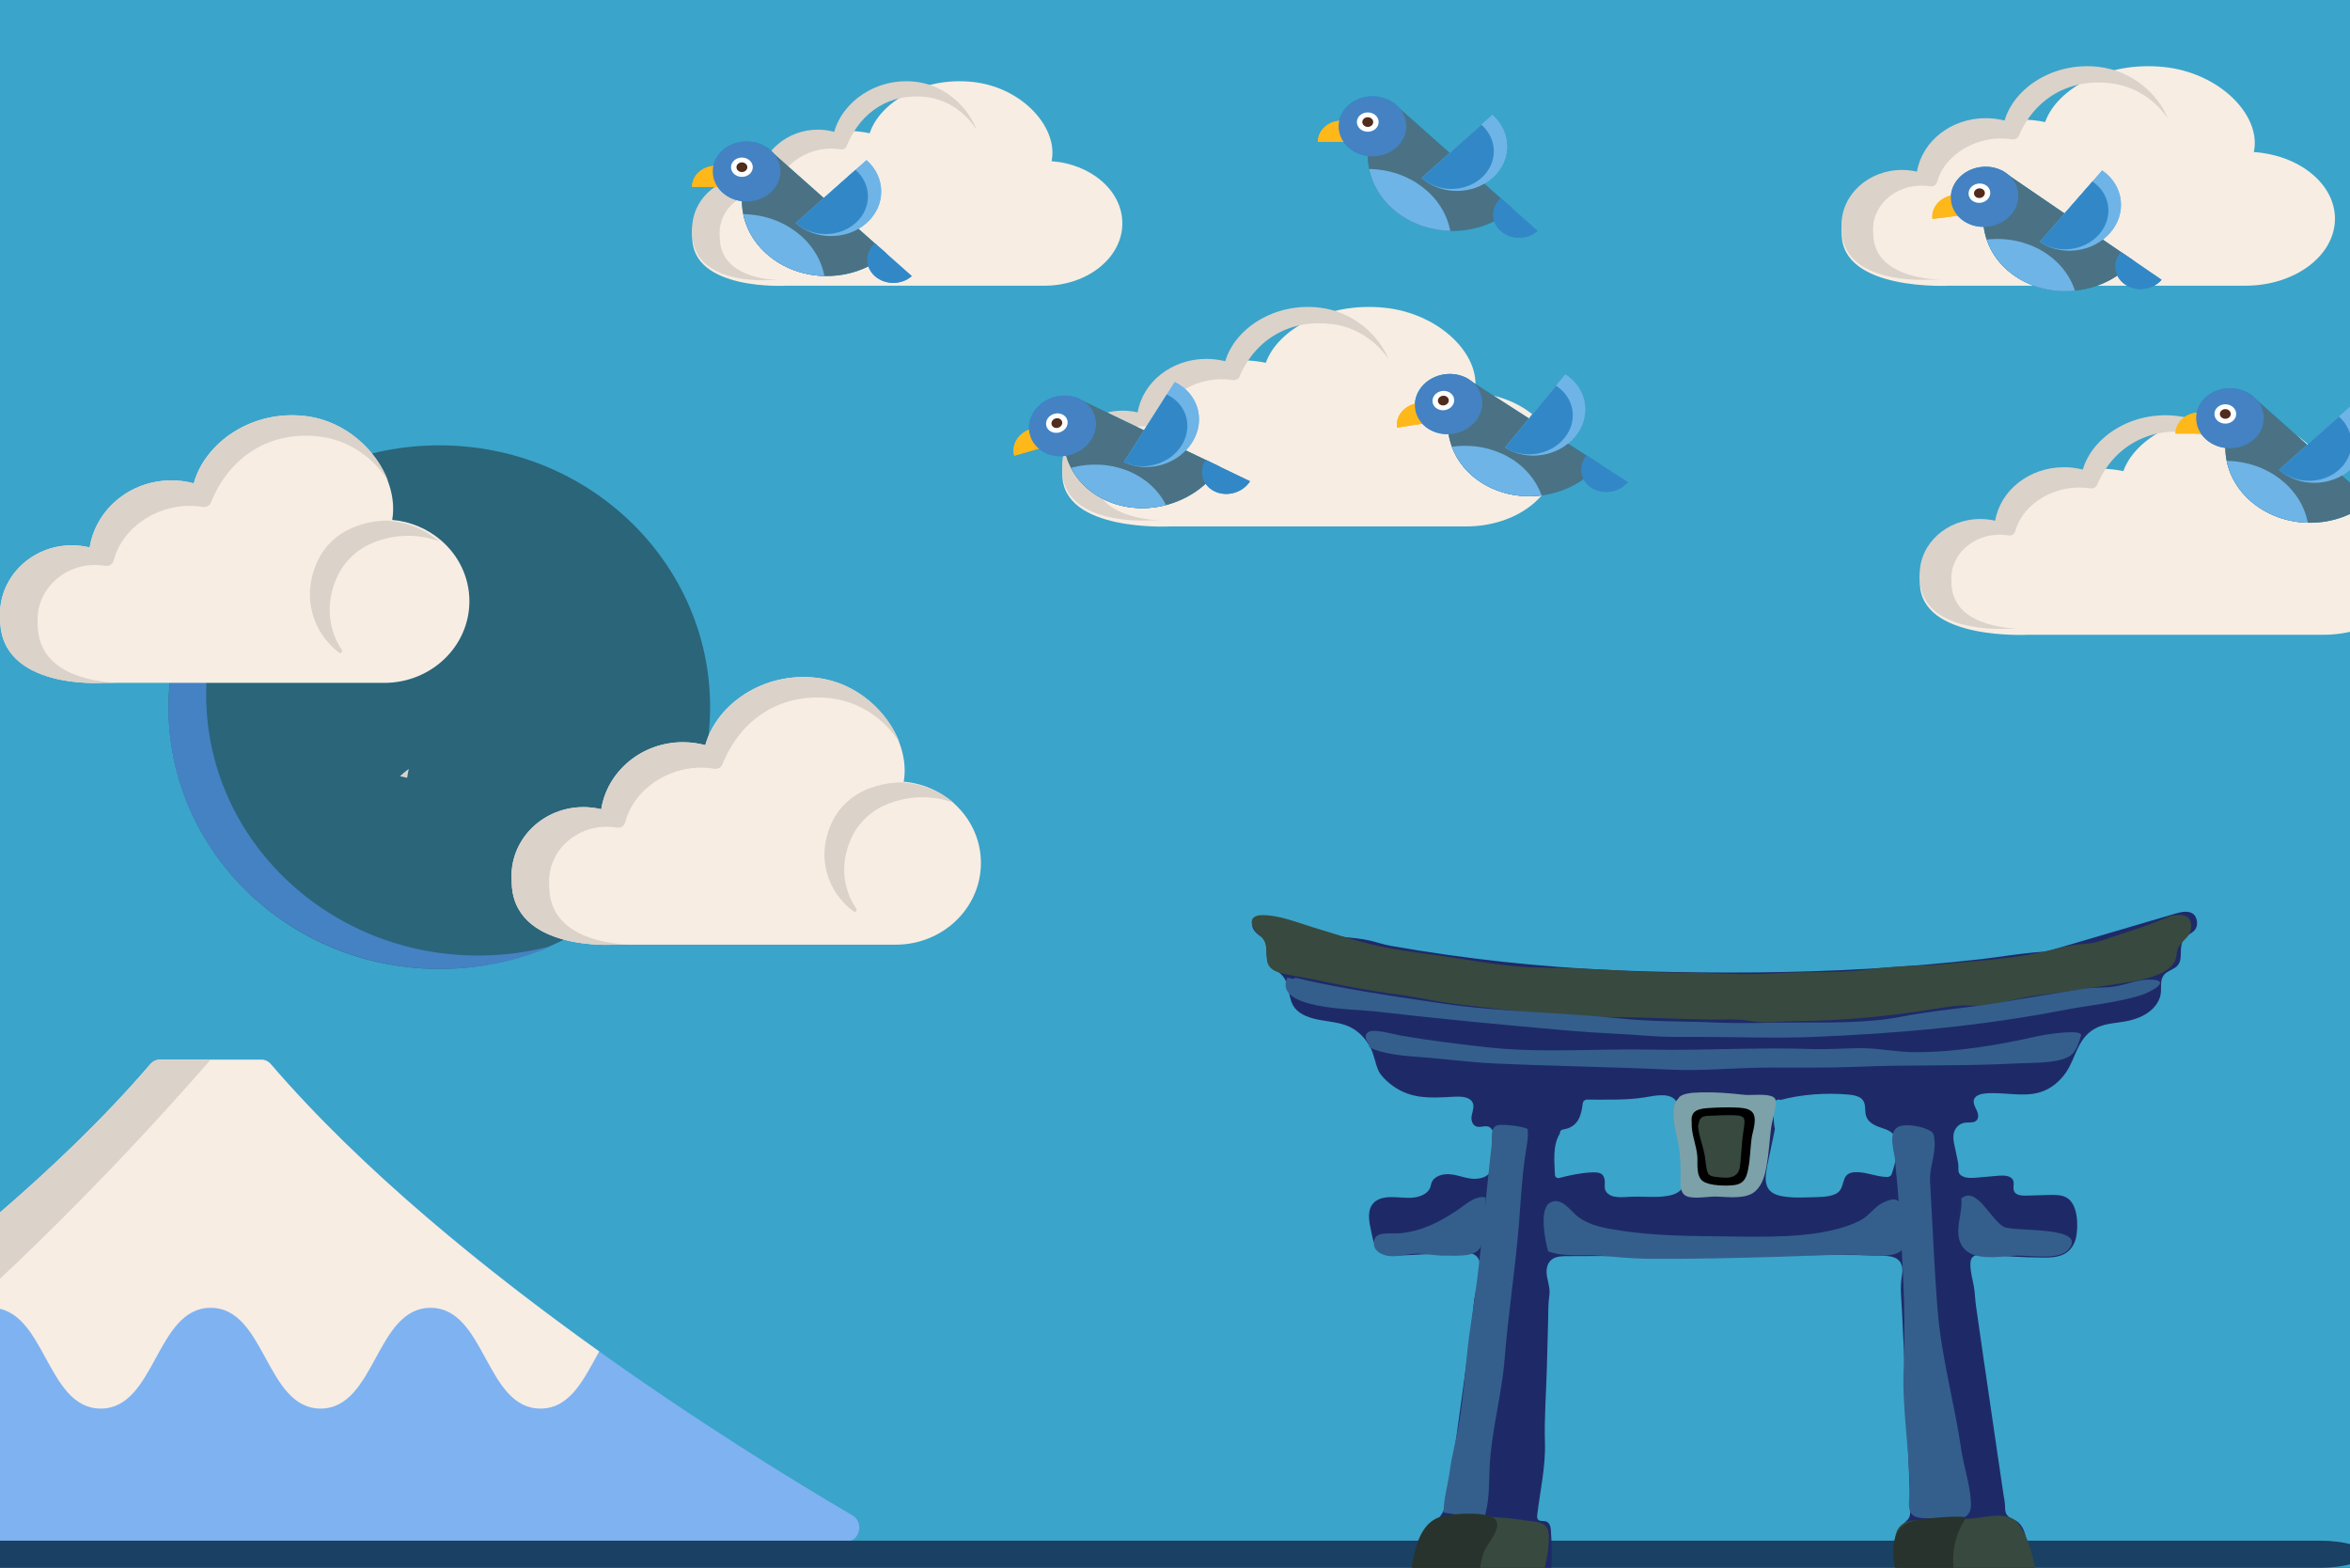 <svg width="781" height="521" viewBox="0 0 781 521" fill="none" xmlns="http://www.w3.org/2000/svg">
<rect x="0" y="0" width="781" height="521" fill="#333333" stroke="none"/>
<g clip-path="url(#clip0)">
<rect width="781" height="521" fill="#3BA4CA"/>
<path d="M776 72.686C776 84.979 762.672 94.947 746.243 94.947H647.843C647.843 94.947 612.065 96.866 612.065 77.648C612.065 77.184 612 76.717 612 76.243C612 65.867 623.239 57.452 637.113 57.452C639.26 57.452 641.335 57.654 643.322 58.035C645.462 47.681 657.429 39.756 671.871 39.756C674.586 39.756 677.2 40.045 679.689 40.562C683.547 29.593 699.83 20.344 718.989 22.251C737.872 24.13 751.702 38.574 749.03 50.524C764.157 51.575 776 61.091 776 72.686Z" fill="#F7EDE3"/>
<path d="M622.54 77.415C622.54 76.998 622.492 76.579 622.492 76.153C622.492 67.389 631.264 60.308 641.442 61.924C642.497 62.092 643.503 61.479 643.758 60.534C646.358 50.92 657.789 44.545 668.641 46.302C669.61 46.459 670.568 45.992 670.925 45.158C676.357 32.469 687.946 26.024 701.587 27.673C709.708 28.654 716.558 33.457 720.485 39.413C717.121 31.022 708.421 23.543 697.67 22.244C682.329 20.39 669.29 29.384 666.201 40.052C664.207 39.549 662.115 39.268 659.941 39.268C648.377 39.268 638.794 46.975 637.081 57.045C635.489 56.675 633.828 56.479 632.109 56.479C620.999 56.479 612 64.663 612 74.754C612 75.214 612.052 75.669 612.052 76.12C612.052 94.81 640.701 92.944 640.701 92.944H644.782C637.319 92.607 622.54 90.314 622.54 77.415Z" fill="#DBD2CA"/>
<path d="M517 152.687C517 164.979 503.672 174.947 487.243 174.947H388.843C388.843 174.947 353.065 176.866 353.065 157.648C353.065 157.184 353 156.717 353 156.243C353 145.867 364.239 137.452 378.113 137.452C380.26 137.452 382.335 137.654 384.322 138.035C386.462 127.681 398.429 119.756 412.871 119.756C415.586 119.756 418.2 120.045 420.689 120.562C424.547 109.593 440.83 100.344 459.989 102.251C478.872 104.13 492.702 118.574 490.03 130.524C505.157 131.575 517 141.091 517 152.687Z" fill="#F7EDE3"/>
<path d="M363.54 157.415C363.54 156.998 363.492 156.578 363.492 156.153C363.492 147.389 372.264 140.308 382.442 141.924C383.497 142.092 384.503 141.479 384.758 140.534C387.358 130.92 398.789 124.545 409.641 126.302C410.61 126.459 411.568 125.991 411.925 125.158C417.357 112.469 428.946 106.024 442.587 107.673C450.708 108.654 457.558 113.457 461.485 119.413C458.121 111.022 449.421 103.543 438.67 102.244C423.329 100.39 410.29 109.384 407.201 120.052C405.207 119.549 403.115 119.268 400.941 119.268C389.377 119.268 379.794 126.975 378.081 137.045C376.489 136.675 374.828 136.479 373.109 136.479C361.999 136.479 353 144.663 353 154.753C353 155.214 353.052 155.669 353.052 156.12C353.052 174.81 381.701 172.944 381.701 172.944H385.782C378.319 172.607 363.54 170.314 363.54 157.415Z" fill="#DBD2CA"/>
<path d="M373 74.215C373 85.666 361.379 94.951 347.053 94.951H261.253C261.253 94.951 230.057 96.738 230.057 78.837C230.057 78.405 230 77.969 230 77.528C230 67.863 239.8 60.024 251.897 60.024C253.77 60.024 255.578 60.212 257.311 60.567C259.178 50.922 269.612 43.54 282.205 43.54C284.572 43.54 286.851 43.809 289.021 44.291C292.385 34.072 306.584 25.457 323.289 27.233C339.754 28.984 351.813 42.439 349.484 53.571C362.674 54.549 373 63.413 373 74.215Z" fill="#F7EDE3"/>
<path d="M239.19 78.619C239.19 78.231 239.148 77.84 239.148 77.444C239.148 69.28 246.798 62.684 255.672 64.19C256.592 64.346 257.469 63.775 257.691 62.895C259.958 53.939 269.926 48.001 279.388 49.638C280.233 49.784 281.068 49.348 281.379 48.571C286.116 36.752 296.221 30.749 308.115 32.285C315.196 33.199 321.17 37.672 324.594 43.22C321.66 35.404 314.074 28.437 304.7 27.227C291.323 25.5 279.954 33.878 277.261 43.816C275.522 43.347 273.698 43.086 271.802 43.086C261.719 43.086 253.363 50.265 251.869 59.645C250.482 59.3 249.033 59.117 247.534 59.117C237.847 59.117 230 66.741 230 76.14C230 76.57 230.046 76.993 230.046 77.413C230.046 94.823 255.025 93.085 255.025 93.085H258.584C252.077 92.771 239.19 90.635 239.19 78.619Z" fill="#DBD2CA"/>
<path d="M802 188.687C802 200.979 788.672 210.947 772.243 210.947H673.843C673.843 210.947 638.065 212.866 638.065 193.648C638.065 193.184 638 192.717 638 192.243C638 181.867 649.239 173.452 663.113 173.452C665.26 173.452 667.335 173.654 669.322 174.035C671.462 163.681 683.429 155.756 697.871 155.756C700.586 155.756 703.2 156.045 705.689 156.562C709.547 145.593 725.83 136.344 744.989 138.251C763.872 140.13 777.702 154.574 775.03 166.524C790.157 167.575 802 177.091 802 188.687Z" fill="#F7EDE3"/>
<path d="M648.54 193.415C648.54 192.998 648.492 192.578 648.492 192.153C648.492 183.389 657.264 176.308 667.442 177.924C668.497 178.092 669.503 177.479 669.758 176.534C672.358 166.92 683.789 160.545 694.641 162.302C695.61 162.459 696.568 161.991 696.925 161.158C702.357 148.469 713.946 142.024 727.587 143.673C735.708 144.654 742.558 149.457 746.485 155.413C743.121 147.022 734.421 139.543 723.67 138.244C708.329 136.39 695.29 145.384 692.201 156.052C690.207 155.549 688.115 155.268 685.941 155.268C674.377 155.268 664.794 162.975 663.081 173.045C661.489 172.675 659.828 172.479 658.109 172.479C646.999 172.479 638 180.663 638 190.753C638 191.214 638.052 191.669 638.052 192.12C638.052 210.81 666.701 208.944 666.701 208.944H670.782C663.319 208.607 648.54 206.314 648.54 193.415Z" fill="#DBD2CA"/>
<path d="M357.374 132.017C349.463 144.437 353.808 159.678 367.08 166.06C380.351 172.44 397.523 167.544 405.434 155.124L357.374 132.017Z" fill="#009BDE"/>
<path d="M355.95 155.48C358.227 159.868 361.996 163.615 367.079 166.06C373.475 169.135 380.775 169.584 387.51 167.841C382.238 157.353 369.049 151.948 355.95 155.48Z" fill="#6EB4E7"/>
<path d="M400.69 152.844C398.264 156.652 399.597 161.326 403.666 163.283C407.737 165.24 413.003 163.738 415.428 159.929L400.69 152.844Z" fill="#3288C7"/>
<path d="M373.487 153.558C381.328 157.328 391.474 154.435 396.149 147.097C400.823 139.758 398.255 130.753 390.414 126.982L373.487 153.558Z" fill="#6EB4E7"/>
<path d="M373.487 153.558C380.115 156.745 388.692 154.3 392.644 148.096C396.595 141.893 394.424 134.28 387.796 131.093L373.487 153.558Z" fill="#3288C7"/>
<path d="M342.745 142.549L344.637 142.01L346.552 148.726L337.094 151.423C336.036 147.713 338.566 143.741 342.745 142.549Z" fill="#FFB819"/>
<path d="M355.847 151.124C361.815 149.423 365.429 143.749 363.919 138.452C362.409 133.154 356.346 130.239 350.378 131.941C344.409 133.643 340.796 139.316 342.306 144.614C343.816 149.911 349.879 152.826 355.847 151.124Z" fill="#009BDE"/>
<path d="M352.114 143.695C354.036 143.147 355.2 141.32 354.713 139.615C354.227 137.909 352.275 136.97 350.353 137.518C348.431 138.066 347.267 139.893 347.754 141.599C348.24 143.305 350.192 144.243 352.114 143.695Z" fill="white"/>
<path d="M351.674 142.151C352.635 141.877 353.217 140.963 352.973 140.111C352.73 139.258 351.754 138.788 350.793 139.062C349.832 139.336 349.25 140.25 349.494 141.103C349.737 141.956 350.713 142.425 351.674 142.151Z" fill="#512C1D"/>
<path d="M357.374 132.017C349.463 144.437 353.808 159.678 367.08 166.06C380.351 172.44 397.523 167.544 405.434 155.124L357.374 132.017Z" fill="#4A7284"/>
<path d="M355.95 155.48C358.227 159.868 361.996 163.615 367.079 166.06C373.475 169.135 380.775 169.584 387.51 167.841C382.238 157.353 369.049 151.948 355.95 155.48Z" fill="#6EB4E7"/>
<path d="M400.69 152.844C398.264 156.652 399.597 161.326 403.666 163.283C407.737 165.24 413.003 163.738 415.428 159.929L400.69 152.844Z" fill="#3288C7"/>
<path d="M373.487 153.558C381.328 157.328 391.474 154.435 396.149 147.097C400.823 139.758 398.255 130.753 390.414 126.982L373.487 153.558Z" fill="#6EB4E7"/>
<path d="M373.487 153.558C380.115 156.745 388.692 154.3 392.644 148.096C396.595 141.893 394.424 134.28 387.796 131.093L373.487 153.558Z" fill="#3288C7"/>
<path d="M342.745 142.549L344.637 142.01L346.552 148.726L337.094 151.423C336.036 147.713 338.566 143.741 342.745 142.549Z" fill="#FFB819"/>
<path d="M355.847 151.124C361.815 149.423 365.429 143.749 363.919 138.452C362.409 133.154 356.346 130.239 350.378 131.941C344.409 133.643 340.796 139.316 342.306 144.614C343.816 149.911 349.879 152.826 355.847 151.124Z" fill="#4482C3"/>
<path d="M352.114 143.695C354.036 143.147 355.2 141.32 354.713 139.615C354.227 137.909 352.275 136.97 350.353 137.518C348.431 138.066 347.267 139.893 347.754 141.599C348.24 143.305 350.192 144.243 352.114 143.695Z" fill="white"/>
<path d="M351.674 142.151C352.635 141.877 353.217 140.963 352.973 140.111C352.73 139.258 351.754 138.788 350.793 139.062C349.832 139.336 349.25 140.25 349.494 141.103C349.737 141.956 350.713 142.425 351.674 142.151Z" fill="#512C1D"/>
<path d="M254.824 48.991C243.811 58.766 243.811 74.615 254.824 84.391C265.837 94.165 283.693 94.165 294.707 84.391L254.824 48.991Z" fill="#009BDE"/>
<path d="M247.022 71.165C248.008 76.009 250.605 80.646 254.823 84.391C260.131 89.101 267.028 91.535 273.982 91.706C271.789 80.173 260.586 71.36 247.022 71.165Z" fill="#6EB4E7"/>
<path d="M290.77 80.896C287.392 83.894 287.392 88.754 290.77 91.752C294.147 94.749 299.623 94.749 303 91.752L290.77 80.896Z" fill="#3288C7"/>
<path d="M264.413 74.125C270.92 79.9 281.471 79.9 287.978 74.125C294.485 68.349 294.485 58.984 287.978 53.209L264.413 74.125Z" fill="#6EB4E7"/>
<path d="M264.413 74.125C269.914 79.007 278.832 79.007 284.333 74.125C289.834 69.242 289.834 61.327 284.333 56.444L264.413 74.125Z" fill="#3288C7"/>
<path d="M237.868 55.109H239.835V62.093H230C230 58.236 233.523 55.109 237.868 55.109Z" fill="#FFB819"/>
<path d="M248.117 66.948C254.323 66.948 259.354 62.482 259.354 56.974C259.354 51.465 254.323 47 248.117 47C241.91 47 236.879 51.465 236.879 56.974C236.879 62.482 241.91 66.948 248.117 66.948Z" fill="#009BDE"/>
<path d="M246.564 58.78C248.562 58.78 250.182 57.342 250.182 55.568C250.182 53.794 248.562 52.356 246.564 52.356C244.565 52.356 242.945 53.794 242.945 55.568C242.945 57.342 244.565 58.78 246.564 58.78Z" fill="white"/>
<path d="M246.564 57.174C247.563 57.174 248.373 56.455 248.373 55.568C248.373 54.681 247.563 53.962 246.564 53.962C245.564 53.962 244.754 54.681 244.754 55.568C244.754 56.455 245.564 57.174 246.564 57.174Z" fill="#512C1D"/>
<path d="M254.824 48.991C243.811 58.766 243.811 74.615 254.824 84.391C265.837 94.165 283.693 94.165 294.707 84.391L254.824 48.991Z" fill="#4A7284"/>
<path d="M247.022 71.165C248.008 76.009 250.605 80.646 254.823 84.391C260.131 89.101 267.028 91.535 273.982 91.706C271.789 80.173 260.586 71.36 247.022 71.165Z" fill="#6EB4E7"/>
<path d="M290.77 80.896C287.392 83.894 287.392 88.754 290.77 91.752C294.147 94.749 299.623 94.749 303 91.752L290.77 80.896Z" fill="#3288C7"/>
<path d="M264.413 74.125C270.92 79.9 281.471 79.9 287.978 74.125C294.485 68.349 294.485 58.984 287.978 53.209L264.413 74.125Z" fill="#6EB4E7"/>
<path d="M264.413 74.125C269.914 79.007 278.832 79.007 284.333 74.125C289.834 69.242 289.834 61.327 284.333 56.444L264.413 74.125Z" fill="#3288C7"/>
<path d="M237.868 55.109H239.835V62.093H230C230 58.236 233.523 55.109 237.868 55.109Z" fill="#FFB819"/>
<path d="M248.117 66.948C254.323 66.948 259.354 62.482 259.354 56.974C259.354 51.465 254.323 47 248.117 47C241.91 47 236.879 51.465 236.879 56.974C236.879 62.482 241.91 66.948 248.117 66.948Z" fill="#4482C3"/>
<path d="M246.564 58.78C248.562 58.78 250.182 57.342 250.182 55.568C250.182 53.794 248.562 52.356 246.564 52.356C244.565 52.356 242.945 53.794 242.945 55.568C242.945 57.342 244.565 58.78 246.564 58.78Z" fill="white"/>
<path d="M246.564 57.174C247.563 57.174 248.373 56.455 248.373 55.568C248.373 54.681 247.563 53.962 246.564 53.962C245.564 53.962 244.754 54.681 244.754 55.568C244.754 56.455 245.564 57.174 246.564 57.174Z" fill="#512C1D"/>
<path d="M486.835 125.355C477.452 136.704 479.882 152.366 492.264 160.336C504.646 168.307 522.291 165.568 531.675 154.22L486.835 125.355Z" fill="#009BDE"/>
<path d="M482.526 148.464C484.244 153.099 487.521 157.283 492.264 160.336C498.231 164.177 505.419 165.525 512.318 164.627C508.382 153.567 495.96 146.576 482.526 148.464Z" fill="#6EB4E7"/>
<path d="M527.249 151.371C524.371 154.851 525.117 159.654 528.914 162.098C532.711 164.542 538.122 163.703 540.999 160.222L527.249 151.371Z" fill="#3288C7"/>
<path d="M500.166 148.722C507.481 153.431 517.907 151.813 523.452 145.108C528.996 138.402 527.56 129.148 520.244 124.439L500.166 148.722Z" fill="#6EB4E7"/>
<path d="M500.166 148.722C506.35 152.702 515.163 151.335 519.85 145.667C524.537 139.998 523.323 132.176 517.139 128.195L500.166 148.722Z" fill="#3288C7"/>
<path d="M471.019 134.002L472.962 133.7L474.033 140.601L464.315 142.109C463.723 138.298 466.725 134.668 471.019 134.002Z" fill="#FFB819"/>
<path d="M482.961 144.128C489.094 143.177 493.381 137.993 492.536 132.549C491.691 127.106 486.035 123.465 479.902 124.417C473.77 125.368 469.483 130.553 470.328 135.996C471.172 141.439 476.829 145.08 482.961 144.128Z" fill="#009BDE"/>
<path d="M480.174 136.296C482.149 135.989 483.53 134.32 483.257 132.567C482.985 130.814 481.164 129.641 479.189 129.948C477.214 130.254 475.834 131.924 476.106 133.677C476.378 135.43 478.199 136.602 480.174 136.296Z" fill="white"/>
<path d="M479.928 134.709C480.915 134.555 481.606 133.721 481.47 132.844C481.334 131.968 480.423 131.382 479.435 131.535C478.448 131.688 477.758 132.523 477.894 133.399C478.03 134.276 478.94 134.862 479.928 134.709Z" fill="#512C1D"/>
<path d="M486.835 125.355C477.452 136.704 479.882 152.366 492.264 160.336C504.646 168.307 522.291 165.568 531.675 154.22L486.835 125.355Z" fill="#4A7284"/>
<path d="M482.526 148.464C484.244 153.099 487.521 157.283 492.264 160.336C498.231 164.177 505.419 165.525 512.318 164.627C508.382 153.567 495.96 146.576 482.526 148.464Z" fill="#6EB4E7"/>
<path d="M527.249 151.371C524.371 154.851 525.117 159.654 528.914 162.098C532.711 164.542 538.122 163.703 540.999 160.222L527.249 151.371Z" fill="#3288C7"/>
<path d="M500.166 148.722C507.481 153.431 517.907 151.813 523.452 145.108C528.996 138.402 527.56 129.148 520.244 124.439L500.166 148.722Z" fill="#6EB4E7"/>
<path d="M500.166 148.722C506.35 152.702 515.163 151.335 519.85 145.667C524.537 139.998 523.323 132.176 517.139 128.195L500.166 148.722Z" fill="#3288C7"/>
<path d="M471.019 134.002L472.962 133.7L474.033 140.601L464.315 142.109C463.723 138.298 466.725 134.668 471.019 134.002Z" fill="#FFB819"/>
<path d="M482.961 144.128C489.094 143.177 493.381 137.993 492.536 132.549C491.691 127.106 486.035 123.465 479.902 124.417C473.77 125.368 469.483 130.553 470.328 135.996C471.172 141.439 476.829 145.08 482.961 144.128Z" fill="#4482C3"/>
<path d="M480.174 136.296C482.149 135.989 483.53 134.32 483.257 132.567C482.985 130.814 481.164 129.641 479.189 129.948C477.214 130.254 475.834 131.924 476.106 133.677C476.378 135.43 478.199 136.602 480.174 136.296Z" fill="white"/>
<path d="M479.928 134.709C480.915 134.555 481.606 133.721 481.47 132.844C481.334 131.968 480.423 131.382 479.435 131.535C478.448 131.688 477.758 132.523 477.894 133.399C478.03 134.276 478.94 134.862 479.928 134.709Z" fill="#512C1D"/>
<path d="M665.207 56.633C655.513 67.718 657.51 83.441 669.667 91.751C681.824 100.06 699.538 97.811 709.232 86.726L665.207 56.633Z" fill="#009BDE"/>
<path d="M660.261 79.614C661.85 84.295 665.01 88.568 669.666 91.751C675.525 95.755 682.674 97.301 689.594 96.594C685.965 85.43 673.742 78.098 660.261 79.614Z" fill="#6EB4E7"/>
<path d="M704.886 83.756C701.913 87.155 702.526 91.977 706.254 94.525C709.982 97.073 715.414 96.383 718.387 92.984L704.886 83.756Z" fill="#3288C7"/>
<path d="M677.886 80.359C685.069 85.268 695.536 83.939 701.264 77.39C706.991 70.841 705.811 61.55 698.628 56.641L677.886 80.359Z" fill="#6EB4E7"/>
<path d="M677.886 80.359C683.958 84.509 692.806 83.386 697.648 77.849C702.489 72.313 701.492 64.46 695.42 60.309L677.886 80.359Z" fill="#3288C7"/>
<path d="M649.157 64.839L651.109 64.591L651.988 71.519L642.232 72.758C641.746 68.932 644.846 65.386 649.157 64.839Z" fill="#FFB819"/>
<path d="M660.816 75.292C666.972 74.51 671.4 69.447 670.706 63.982C670.012 58.517 664.459 54.721 658.302 55.503C652.146 56.285 647.717 61.349 648.411 66.814C649.105 72.278 654.659 76.074 660.816 75.292Z" fill="#009BDE"/>
<path d="M658.246 67.385C660.228 67.133 661.655 65.503 661.431 63.743C661.208 61.983 659.419 60.761 657.437 61.013C655.454 61.264 654.028 62.895 654.252 64.655C654.475 66.415 656.263 67.637 658.246 67.385Z" fill="white"/>
<path d="M658.044 65.792C659.035 65.666 659.748 64.851 659.636 63.971C659.524 63.091 658.63 62.48 657.639 62.606C656.648 62.732 655.935 63.547 656.046 64.427C656.158 65.307 657.052 65.918 658.044 65.792Z" fill="#512C1D"/>
<path d="M665.207 56.633C655.513 67.718 657.51 83.441 669.667 91.751C681.824 100.06 699.538 97.811 709.232 86.726L665.207 56.633Z" fill="#4A7284"/>
<path d="M660.261 79.614C661.85 84.295 665.01 88.568 669.666 91.751C675.525 95.755 682.674 97.301 689.594 96.594C685.965 85.43 673.742 78.098 660.261 79.614Z" fill="#6EB4E7"/>
<path d="M704.886 83.756C701.913 87.155 702.526 91.977 706.254 94.525C709.982 97.073 715.414 96.383 718.387 92.984L704.886 83.756Z" fill="#3288C7"/>
<path d="M677.886 80.359C685.069 85.268 695.536 83.939 701.264 77.39C706.991 70.841 705.811 61.55 698.628 56.641L677.886 80.359Z" fill="#6EB4E7"/>
<path d="M677.886 80.359C683.958 84.509 692.806 83.386 697.648 77.849C702.489 72.313 701.492 64.46 695.42 60.309L677.886 80.359Z" fill="#3288C7"/>
<path d="M649.157 64.839L651.109 64.591L651.988 71.519L642.232 72.758C641.746 68.932 644.846 65.386 649.157 64.839Z" fill="#FFB819"/>
<path d="M660.816 75.292C666.972 74.51 671.4 69.447 670.706 63.982C670.012 58.517 664.459 54.721 658.302 55.503C652.146 56.285 647.717 61.349 648.411 66.814C649.105 72.278 654.659 76.074 660.816 75.292Z" fill="#4482C3"/>
<path d="M658.246 67.385C660.228 67.133 661.655 65.503 661.431 63.743C661.208 61.983 659.419 60.761 657.437 61.013C655.454 61.264 654.028 62.895 654.252 64.655C654.475 66.415 656.263 67.637 658.246 67.385Z" fill="white"/>
<path d="M658.044 65.792C659.035 65.666 659.748 64.851 659.636 63.971C659.524 63.091 658.63 62.48 657.639 62.606C656.648 62.732 655.935 63.547 656.046 64.427C656.158 65.307 657.052 65.918 658.044 65.792Z" fill="#512C1D"/>
<path d="M462.824 33.991C451.811 43.766 451.811 59.615 462.824 69.391C473.837 79.165 491.693 79.165 502.707 69.391L462.824 33.991Z" fill="#009BDE"/>
<path d="M455.022 56.165C456.008 61.009 458.605 65.646 462.823 69.391C468.131 74.101 475.028 76.535 481.982 76.706C479.789 65.173 468.586 56.36 455.022 56.165Z" fill="#6EB4E7"/>
<path d="M498.77 65.896C495.392 68.894 495.392 73.754 498.77 76.752C502.147 79.749 507.623 79.749 511 76.752L498.77 65.896Z" fill="#3288C7"/>
<path d="M472.413 59.125C478.92 64.9 489.471 64.9 495.978 59.125C502.485 53.349 502.485 43.984 495.978 38.209L472.413 59.125Z" fill="#6EB4E7"/>
<path d="M472.413 59.125C477.914 64.007 486.832 64.007 492.333 59.125C497.834 54.242 497.834 46.327 492.333 41.444L472.413 59.125Z" fill="#3288C7"/>
<path d="M445.868 40.109H447.835V47.093H438C438 43.236 441.523 40.109 445.868 40.109Z" fill="#FFB819"/>
<path d="M456.117 51.948C462.323 51.948 467.354 47.482 467.354 41.974C467.354 36.465 462.323 32 456.117 32C449.91 32 444.879 36.465 444.879 41.974C444.879 47.482 449.91 51.948 456.117 51.948Z" fill="#009BDE"/>
<path d="M454.564 43.78C456.562 43.78 458.182 42.342 458.182 40.568C458.182 38.794 456.562 37.356 454.564 37.356C452.565 37.356 450.945 38.794 450.945 40.568C450.945 42.342 452.565 43.78 454.564 43.78Z" fill="white"/>
<path d="M454.564 42.174C455.563 42.174 456.373 41.455 456.373 40.568C456.373 39.681 455.563 38.962 454.564 38.962C453.564 38.962 452.754 39.681 452.754 40.568C452.754 41.455 453.564 42.174 454.564 42.174Z" fill="#512C1D"/>
<path d="M462.824 33.991C451.811 43.766 451.811 59.615 462.824 69.391C473.837 79.165 491.693 79.165 502.707 69.391L462.824 33.991Z" fill="#4A7284"/>
<path d="M455.022 56.165C456.008 61.009 458.605 65.646 462.823 69.391C468.131 74.101 475.028 76.535 481.982 76.706C479.789 65.173 468.586 56.36 455.022 56.165Z" fill="#6EB4E7"/>
<path d="M498.77 65.896C495.392 68.894 495.392 73.754 498.77 76.752C502.147 79.749 507.623 79.749 511 76.752L498.77 65.896Z" fill="#3288C7"/>
<path d="M472.413 59.125C478.92 64.9 489.471 64.9 495.978 59.125C502.485 53.349 502.485 43.984 495.978 38.209L472.413 59.125Z" fill="#6EB4E7"/>
<path d="M472.413 59.125C477.914 64.007 486.832 64.007 492.333 59.125C497.834 54.242 497.834 46.327 492.333 41.444L472.413 59.125Z" fill="#3288C7"/>
<path d="M445.868 40.109H447.835V47.093H438C438 43.236 441.523 40.109 445.868 40.109Z" fill="#FFB819"/>
<path d="M456.117 51.948C462.323 51.948 467.354 47.482 467.354 41.974C467.354 36.465 462.323 32 456.117 32C449.91 32 444.879 36.465 444.879 41.974C444.879 47.482 449.91 51.948 456.117 51.948Z" fill="#4482C3"/>
<path d="M454.564 43.78C456.562 43.78 458.182 42.342 458.182 40.568C458.182 38.794 456.562 37.356 454.564 37.356C452.565 37.356 450.945 38.794 450.945 40.568C450.945 42.342 452.565 43.78 454.564 43.78Z" fill="white"/>
<path d="M454.564 42.174C455.563 42.174 456.373 41.455 456.373 40.568C456.373 39.681 455.563 38.962 454.564 38.962C453.564 38.962 452.754 39.681 452.754 40.568C452.754 41.455 453.564 42.174 454.564 42.174Z" fill="#512C1D"/>
<path d="M747.824 130.991C736.811 140.766 736.811 156.615 747.824 166.39C758.837 176.165 776.693 176.165 787.707 166.39L747.824 130.991Z" fill="#009BDE"/>
<path d="M740.022 153.165C741.008 158.009 743.605 162.646 747.823 166.39C753.131 171.101 760.028 173.535 766.982 173.705C764.789 162.173 753.586 153.36 740.022 153.165Z" fill="#6EB4E7"/>
<path d="M783.77 162.896C780.392 165.894 780.392 170.754 783.77 173.752C787.147 176.749 792.623 176.749 796 173.752L783.77 162.896Z" fill="#3288C7"/>
<path d="M757.413 156.125C763.92 161.9 774.471 161.9 780.978 156.125C787.485 150.349 787.485 140.984 780.978 135.209L757.413 156.125Z" fill="#6EB4E7"/>
<path d="M757.413 156.125C762.914 161.007 771.832 161.007 777.333 156.125C782.834 151.242 782.834 143.326 777.333 138.444L757.413 156.125Z" fill="#3288C7"/>
<path d="M730.868 137.109H732.835V144.093H723C723 140.236 726.523 137.109 730.868 137.109Z" fill="#FFB819"/>
<path d="M741.117 148.948C747.323 148.948 752.354 144.482 752.354 138.974C752.354 133.465 747.323 129 741.117 129C734.91 129 729.879 133.465 729.879 138.974C729.879 144.482 734.91 148.948 741.117 148.948Z" fill="#009BDE"/>
<path d="M739.564 140.78C741.562 140.78 743.182 139.342 743.182 137.568C743.182 135.794 741.562 134.356 739.564 134.356C737.565 134.356 735.945 135.794 735.945 137.568C735.945 139.342 737.565 140.78 739.564 140.78Z" fill="white"/>
<path d="M739.564 139.174C740.563 139.174 741.373 138.455 741.373 137.568C741.373 136.681 740.563 135.962 739.564 135.962C738.564 135.962 737.754 136.681 737.754 137.568C737.754 138.455 738.564 139.174 739.564 139.174Z" fill="#512C1D"/>
<path d="M747.824 130.991C736.811 140.766 736.811 156.615 747.824 166.39C758.837 176.165 776.693 176.165 787.707 166.39L747.824 130.991Z" fill="#4A7284"/>
<path d="M740.022 153.165C741.008 158.009 743.605 162.646 747.823 166.39C753.131 171.101 760.028 173.535 766.982 173.705C764.789 162.173 753.586 153.36 740.022 153.165Z" fill="#6EB4E7"/>
<path d="M783.77 162.896C780.392 165.894 780.392 170.754 783.77 173.752C787.147 176.749 792.623 176.749 796 173.752L783.77 162.896Z" fill="#3288C7"/>
<path d="M757.413 156.125C763.92 161.9 774.471 161.9 780.978 156.125C787.485 150.349 787.485 140.984 780.978 135.209L757.413 156.125Z" fill="#6EB4E7"/>
<path d="M757.413 156.125C762.914 161.007 771.832 161.007 777.333 156.125C782.834 151.242 782.834 143.326 777.333 138.444L757.413 156.125Z" fill="#3288C7"/>
<path d="M730.868 137.109H732.835V144.093H723C723 140.236 726.523 137.109 730.868 137.109Z" fill="#FFB819"/>
<path d="M741.117 148.948C747.323 148.948 752.354 144.482 752.354 138.974C752.354 133.465 747.323 129 741.117 129C734.91 129 729.879 133.465 729.879 138.974C729.879 144.482 734.91 148.948 741.117 148.948Z" fill="#4482C3"/>
<path d="M739.564 140.78C741.562 140.78 743.182 139.342 743.182 137.568C743.182 135.794 741.562 134.356 739.564 134.356C737.565 134.356 735.945 135.794 735.945 137.568C735.945 139.342 737.565 140.78 739.564 140.78Z" fill="white"/>
<path d="M739.564 139.174C740.563 139.174 741.373 138.455 741.373 137.568C741.373 136.681 740.563 135.962 739.564 135.962C738.564 135.962 737.754 136.681 737.754 137.568C737.754 138.455 738.564 139.174 739.564 139.174Z" fill="#512C1D"/>
<path d="M146 322C195.706 322 236 283.049 236 235C236 186.951 195.706 148 146 148C96.294 148 56 186.951 56 235C56 283.049 96.294 322 146 322Z" fill="#2A657A"/>
<path d="M158.947 317.555C109.006 317.555 68.521 278.744 68.521 230.868C68.521 195.845 90.189 165.676 121.372 152C83.619 162.414 56 195.77 56 235.313C56 283.189 96.485 322 146.426 322C159.833 322 172.557 319.199 184 314.181C176.045 316.376 167.639 317.555 158.947 317.555Z" fill="#4482C3"/>
<path d="M156 199.796C156 214.783 143.322 226.935 127.695 226.935H34.094C34.094 226.935 0.062 229.279 0.062 205.845C0.062 205.281 0 204.709 0 204.132C0 191.482 10.691 181.222 23.888 181.222C25.93 181.222 27.904 181.468 29.794 181.933C31.83 169.309 43.213 159.648 56.951 159.648C59.533 159.648 62.019 160 64.387 160.63C68.057 147.257 83.546 135.981 101.77 138.306C119.696 140.59 132.839 158.14 130.36 172.69C130.353 172.716 130.353 172.749 130.346 172.776C136.571 173.327 142.207 175.817 146.604 179.596C152.372 184.569 156 191.774 156 199.796Z" fill="#F7EDE3"/>
<path d="M12.533 207.468C12.533 206.946 12.476 206.42 12.476 205.887C12.476 194.9 22.907 186.023 35.01 188.049C36.264 188.259 37.46 187.491 37.764 186.307C40.855 174.254 54.448 166.263 67.352 168.465C68.505 168.662 69.643 168.076 70.067 167.03C76.528 151.124 90.308 143.045 106.528 145.112C116.185 146.342 124.331 152.362 129 159.829C125 149.31 114.655 139.934 101.871 138.305C83.628 135.981 68.124 147.257 64.451 160.63C62.08 159.999 59.592 159.648 57.007 159.648C43.256 159.648 31.861 169.309 29.824 181.933C27.931 181.468 25.956 181.223 23.912 181.223C10.701 181.223 0 191.482 0 204.132C0 204.71 0.062 205.28 0.062 205.845C0.062 229.274 34.128 226.935 34.128 226.935H38.981C30.107 226.513 12.533 223.638 12.533 207.468Z" fill="#DBD2CA"/>
<path d="M326 286.796C326 301.783 313.322 313.935 297.695 313.935H204.094C204.094 313.935 170.062 316.275 170.062 292.845C170.062 292.28 170 291.71 170 291.132C170 278.482 180.691 268.223 193.888 268.223C195.93 268.223 197.904 268.469 199.794 268.933C201.83 256.31 213.213 246.648 226.951 246.648C229.533 246.648 232.019 247 234.387 247.63C238.057 234.257 253.546 222.981 271.77 225.306C289.731 227.597 302.887 245.207 300.346 259.776C314.735 261.057 326 272.658 326 286.796Z" fill="#F7EDE3"/>
<path d="M146 179.982C139.575 177.389 131.169 177.269 123.508 180.558C118.292 182.802 114.134 186.934 111.889 192.025C108.007 200.833 109.257 209.467 113.602 215.985C114.016 216.601 113.229 217.311 112.634 216.855C104.027 210.264 99.938 198.368 105.637 186.245C107.882 181.482 111.868 177.671 116.793 175.528C121.117 173.646 125.559 172.875 129.794 173.016C129.787 173.043 129.787 173.077 129.78 173.103C135.99 173.659 141.614 176.171 146 179.982Z" fill="#DBD2CA"/>
<path d="M182.533 294.468C182.533 293.946 182.476 293.42 182.476 292.887C182.476 281.9 192.907 273.023 205.01 275.049C206.264 275.259 207.46 274.491 207.764 273.307C210.855 261.254 224.448 253.263 237.352 255.465C238.505 255.662 239.643 255.076 240.067 254.03C246.528 238.124 260.308 230.045 276.528 232.112C286.185 233.342 294.331 239.362 299 246.829C295 236.31 284.655 226.934 271.871 225.305C253.628 222.981 238.124 234.257 234.451 247.63C232.08 246.999 229.592 246.648 227.007 246.648C213.256 246.648 201.861 256.309 199.824 268.933C197.931 268.468 195.956 268.223 193.912 268.223C180.701 268.223 170 278.482 170 291.132C170 291.71 170.062 292.28 170.062 292.845C170.062 316.275 204.128 313.935 204.128 313.935H208.981C200.107 313.514 182.533 310.639 182.533 294.468Z" fill="#DBD2CA"/>
<path d="M317 266.823C310.575 264.29 302.169 264.172 294.508 267.386C289.292 269.579 285.134 273.618 282.889 278.593C279.007 287.201 280.257 295.638 284.602 302.008C285.016 302.61 284.229 303.304 283.634 302.858C275.027 296.417 270.938 284.792 276.637 272.944C278.882 268.29 282.868 264.565 287.793 262.47C292.117 260.631 296.559 259.878 300.794 260.016C300.787 260.042 300.787 260.075 300.78 260.101C306.99 260.644 312.614 263.098 317 266.823Z" fill="#DBD2CA"/>
<path d="M281.242 512.306H-141.243C-145.732 512.306 -147.258 505.907 -143.331 503.6C-105.777 481.632 -7.717 420.85 49.978 353.646C50.8 352.684 51.947 352.151 53.147 352.151H86.851C88.052 352.151 89.198 352.684 90.02 353.646C147.715 420.85 245.775 481.632 283.329 503.6C287.256 505.907 285.731 512.306 281.242 512.306Z" fill="#7FB2F0"/>
<path d="M135.843 255.523C134.837 256.281 133.865 257.087 132.927 257.932C133.729 258.093 134.524 258.277 135.31 258.494C135.453 257.491 135.639 256.503 135.843 255.523Z" fill="#DBD2CA"/>
<path d="M69.999 352.151C11.862 418.81 -56.551 480.541 -115.636 512.306H-141.243C-145.732 512.306 -147.258 505.907 -143.331 503.6C-105.777 481.632 -7.717 420.85 49.978 353.646C50.8 352.684 51.946 352.151 53.147 352.151H69.999Z" fill="#5F95D4"/>
<path d="M199.135 449.113C194.105 458.167 189.573 468.102 179.622 468.102C161.354 468.102 161.354 434.621 143.096 434.621C124.827 434.621 124.827 468.102 106.558 468.102C88.278 468.102 88.278 434.621 70.02 434.621C51.752 434.621 51.752 468.102 33.482 468.102C15.203 468.102 15.203 434.621 -3.055 434.621C-5.489 434.621 -7.599 435.212 -9.469 436.255C-11.351 437.287 -13.006 438.77 -14.499 440.533C-22.633 450.144 -26.213 468.102 -39.593 468.102C-42.243 468.102 -44.504 467.395 -46.494 466.189C-46.666 466.085 -46.839 465.968 -47.013 465.842C-52.216 462.422 -55.537 455.523 -59.106 449.09C-21.314 422.102 19.842 388.749 49.977 353.646C50.798 352.695 51.945 352.151 53.146 352.151H86.85C88.05 352.151 89.196 352.695 90.019 353.646C120.165 388.761 161.332 422.125 199.135 449.113Z" fill="#F7EDE3"/>
<path d="M69.999 352.151C33.43 394.071 -7.196 434.054 -47.011 465.842C-52.214 462.422 -55.535 455.523 -59.104 449.09C-21.311 422.102 19.844 388.749 49.979 353.646C50.8 352.695 51.947 352.151 53.148 352.151H69.999Z" fill="#DBD2CA"/>
<path d="M770.982 521H-179.984C-188.277 521 -195 518.985 -195 516.5C-195 514.015 -188.277 512 -179.984 512H770.984C779.277 512 786 514.015 786 516.5C786 518.985 779.275 521 770.982 521Z" fill="#1A4063"/>
<path d="M729.129 303.946C727.748 302.508 725.02 303.005 723.276 303.518C712.248 306.764 701.219 310.008 690.191 313.254C687.404 314.074 684.617 314.895 681.829 315.714C679.587 316.374 677.906 316.35 675.63 316.554C670.02 317.058 664.425 318.051 658.827 318.691C646.412 320.111 633.941 321.185 621.444 321.913C596.548 323.362 571.409 323.466 546.491 322.8C533.868 322.463 521.26 321.712 508.704 320.551C496.243 319.398 483.835 317.841 471.513 315.882C468.433 315.393 465.357 314.878 462.288 314.338C459.811 313.902 457.629 313.124 455.25 312.575C449.681 311.291 443.797 311.61 438.271 309.961C432.931 308.367 427.877 306.104 422.383 304.89C417.936 303.908 413.815 306.68 417.776 310.258C418.547 310.954 419.569 311.447 420.204 312.236C421.18 313.447 421.027 315.043 420.966 316.511C420.869 318.832 421.976 320.241 423.656 321.923C424.463 322.731 425.455 323.398 426.205 324.245C428.894 327.285 427.845 331.838 430.335 334.999C432.168 337.324 435.526 338.392 438.743 338.973C441.961 339.555 445.331 339.815 448.247 341.109C451.513 342.56 453.881 345.196 455.396 348.056C456.728 350.57 456.99 353.308 458.135 355.837C458.81 357.328 460.516 358.979 461.847 360.063C464.631 362.332 467.885 363.852 471.706 364.402C475.502 364.949 479.386 364.679 483.228 364.466C485.447 364.342 488.142 364.445 489.234 366.094C490.115 367.424 489.458 369.067 489.131 370.569C488.804 372.072 489.19 374.048 490.927 374.429C492.095 374.685 493.361 374.055 494.51 374.367C495.773 374.711 496.269 375.989 496.484 377.103C497.126 380.43 496.454 383.544 496.14 386.832C495.911 389.23 494.725 391.061 491.711 391.604C487.494 392.364 484.461 389.902 480.363 390.239C478.539 390.39 476.675 391.212 475.949 392.645C475.587 393.361 475.532 394.164 475.208 394.893C474.362 396.795 471.851 397.804 469.474 398.007C467.097 398.21 464.707 397.803 462.318 397.82C458.257 397.847 455.596 399.351 455.076 402.86C454.685 405.499 455.604 408.51 456.099 411.104C456.498 413.197 457.555 415.233 459.885 416.229C462.546 417.365 465.678 417.234 468.648 417.076C473.963 416.794 479.276 416.513 484.59 416.231C486.844 416.111 489.48 416.129 490.871 417.643C491.858 418.717 491.865 420.206 491.776 421.568C491.521 425.472 490.21 429.216 489.804 433.065C489.436 436.546 489.13 440.074 488.654 443.579C487.596 451.361 486.536 459.143 485.467 466.924C484.721 472.358 483.972 477.791 483.218 483.224C482.56 487.965 481.093 492.235 480.778 497.033C480.605 499.672 480.096 502.449 478.126 504.492C477.082 505.575 475.693 506.377 474.557 507.391C472.09 509.592 470.968 512.65 470.411 515.655C469.298 521.67 468.936 527.688 467.748 533.701C467.225 536.351 464.895 540.315 468.021 542.252C469.309 543.051 470.927 543.335 472.491 543.596C480.535 544.937 488.675 546.208 496.866 545.971C501.254 545.845 505.929 545.164 509.117 542.594C512.075 540.209 513.209 536.64 513.957 533.23C515.727 525.156 515.987 516.737 515.425 508.546C515.345 507.383 515.031 505.969 513.733 505.594C512.925 505.36 511.903 505.614 511.28 505.118C510.784 504.722 510.815 504.056 510.883 503.48C511.823 495.622 513.702 487.371 513.447 479.497C513.184 471.339 513.863 463.074 514.076 454.914C514.219 449.435 514.366 443.955 514.513 438.475C514.583 435.929 514.483 433.314 514.884 430.805C515.254 428.498 514.555 426.512 514.128 424.212C513.723 422.036 514.07 419.439 516.233 418.227C517.565 417.48 519.262 417.45 520.858 417.444L549.351 417.346L587.856 417.214C600.426 417.171 613.035 416.805 625.596 417.294C627.406 417.365 629.373 417.505 630.707 418.549C632.336 419.825 632.426 421.977 632.093 423.839C631.396 427.739 631.897 431.375 632.088 435.317C632.293 439.568 632.5 443.82 632.702 448.073C633.099 456.467 633.478 464.862 633.788 473.26C634.137 482.765 634.641 492.151 634.851 501.663C634.872 502.637 634.882 503.657 634.36 504.524C633.928 505.241 633.178 505.774 632.588 506.406C630.074 509.097 631.016 512.311 631.182 515.399C631.394 519.326 630.657 523.224 631.091 527.197C631.448 530.46 631.953 533.614 633.301 536.654C634.486 539.328 634.809 542.223 637.966 543.87C639.795 544.823 642.029 544.968 644.169 545.087C650.469 545.439 656.781 545.793 663.093 545.64C667.331 545.537 671.759 545.151 675.304 543.172C681.691 539.609 679.606 534.293 678.345 529.037C676.844 522.776 674.652 516.715 673.182 510.455C672.71 508.448 671.787 506.351 669.774 505.234C669.074 504.846 668.268 504.592 667.645 504.119C666.249 503.058 666.416 501.601 666.337 500.169C666.269 498.926 665.993 497.703 665.808 496.451C665.135 491.897 664.462 487.343 663.792 482.79C662.196 471.947 660.609 461.103 659.04 450.258C658.256 444.836 657.476 439.412 656.701 433.989C656.389 431.8 656.373 429.532 655.978 427.387C655.52 424.896 654.799 422.609 654.85 420.048C654.865 419.317 654.932 418.544 655.418 417.941C656.403 416.72 658.5 416.774 660.229 416.941C666.325 417.528 672.454 417.854 678.587 417.917C681.142 417.944 683.846 417.89 686.015 416.74C688.201 415.581 689.481 413.456 689.952 411.3C690.703 407.866 690.767 400.357 686.913 398.054C685.194 397.028 682.93 397.051 680.832 397.114L673.633 397.33C672.13 397.374 670.337 397.295 669.551 396.204C668.67 394.978 669.681 393.271 668.911 391.993C668.079 390.611 665.813 390.575 663.998 390.734C661.664 390.938 659.329 391.142 656.995 391.346C655.388 391.487 653.661 391.607 652.257 390.925C650.58 390.11 650.893 388.874 650.852 387.517C650.81 386.134 650.362 384.704 650.124 383.335C649.78 381.358 648.932 378.888 649.258 376.876C649.54 375.142 650.928 373.41 652.954 373.11C654.146 372.933 655.502 373.237 656.494 372.647C657.792 371.874 657.522 370.177 656.917 368.931C656.312 367.684 655.507 366.284 656.177 365.063C656.822 363.887 658.532 363.48 660.048 363.357C666.068 362.866 672.384 364.711 678.068 362.952C681.776 361.805 684.682 359.23 686.659 356.324C690.125 351.228 690.427 344.36 697.236 341.342C700.263 340 703.829 339.967 707.144 339.274C709.796 338.72 712.354 337.709 714.372 336.142C716.39 334.575 717.838 332.423 718.119 330.11C718.377 327.989 717.746 325.597 719.257 323.898C720.134 322.912 721.549 322.409 722.725 321.682C724.461 320.609 724.723 319.005 724.766 317.297C724.817 315.26 724.731 312.999 726.306 311.466C727.152 310.643 728.377 310.152 729.204 309.317C729.775 308.741 730.089 307.949 730.162 307.122C730.265 305.973 729.905 304.754 729.129 303.946ZM558.981 394.993C557.646 396.874 554.936 397.418 552.545 397.639C549.086 397.957 545.607 397.549 542.141 397.698C539.399 397.815 535.309 398.456 533.723 395.916C533.004 394.766 533.458 393.623 533.33 392.403C533.062 389.839 531.585 389.519 528.972 389.622C525.352 389.763 521.678 390.561 518.222 391.465C517.49 391.656 516.805 391.14 516.779 390.53C516.603 386.298 515.91 380.593 518.443 376.661C518.359 376.07 518.685 375.472 519.57 375.334C524.629 374.542 525.557 370.496 525.997 366.711C526.077 366.017 526.63 365.431 527.504 365.428C533.688 365.41 540.341 365.663 546.432 364.714C549.312 364.266 553.849 363.096 556.308 365.116C557.279 365.913 557.256 366.754 557.39 367.832C557.653 369.927 557.93 371.98 557.954 374.095C558 378.34 558.269 382.225 559.134 386.406C559.669 388.994 560.697 392.575 558.981 394.993ZM628.677 390.205C628.499 390.743 627.897 391.135 627.239 391.136C623.497 391.145 619.752 389.2 616.056 389.579C611.381 390.058 613.641 394.901 610.196 396.691C607.802 397.935 604.263 397.783 601.549 397.885C598.262 398.008 594.735 398.099 591.525 397.37C585.707 396.05 586.604 391.16 587.403 387.039C588.17 383.087 589.117 379.148 589.873 375.187C589.315 372.701 589.405 370.21 589.606 367.684C589.419 367.31 589.401 366.866 589.633 366.484C589.72 366.337 589.809 366.192 589.899 366.046C590.28 365.424 591.142 365.297 591.824 365.522C598.822 363.652 606.893 363.121 614.107 363.732C618.311 364.088 619.886 365.258 619.887 368.755C619.888 372.179 621.705 373.661 625.363 374.83C627.234 375.427 629.015 376.149 629.807 377.813C631.457 381.28 629.816 386.753 628.677 390.205Z" fill="#1E2A68"/>
<path d="M485.353 503.981C480.003 502.935 475.36 504.94 473.353 509.262C471.827 512.549 471.593 516.382 470.58 519.81C468.754 525.989 466.333 532.114 466.583 538.597C466.669 540.828 466.819 542.194 469.368 543.036C472.391 544.033 475.744 544.507 478.922 544.999C486.941 546.241 495.416 545.1 503.409 544.375C505.046 544.226 507.735 544.45 509.158 543.675C511.612 542.337 511.614 538.335 512.069 536.226C513.111 531.396 512.927 526.447 513.368 521.564C513.567 519.366 514.323 517.222 514.515 515.022C514.689 513.025 515.039 509.872 514.255 507.974C513.304 505.674 509.679 505.679 507.317 505.311C501.545 504.413 495.929 503.979 490.046 503.979C488.366 504.204 487.013 504.306 485.353 503.981Z" fill="#38493F"/>
<path d="M653.41 504.721C649.498 504.663 645.535 505.002 641.627 505.173C639.216 505.277 636.368 504.937 634.081 505.646C627.973 507.542 629.869 514.935 630.801 519.012C632.352 525.795 631.886 532.911 633.723 539.637C634.816 543.638 639.261 545.332 643.867 545.404C651.38 545.522 659.142 544.299 666.614 543.743C671.085 543.409 676.389 543.786 678.005 539.39C679.449 535.466 678.05 530.854 677.359 526.93C676.148 520.053 675.295 513.02 671.158 506.849C667.443 501.308 659.01 504.804 653.41 504.721Z" fill="#38493F"/>
<path d="M558.186 364.779C554.725 366.868 556.652 375.168 557.307 377.92C558.296 382.073 558.544 385.948 558.542 390.173C558.542 392.151 557.914 396.208 560.318 397.425C562.709 398.636 567.851 397.54 570.554 397.65C574.759 397.822 580.504 398.568 583.475 395.776C585.897 393.5 586.671 390.068 587.174 387.166C587.866 383.171 588.08 379.036 588.581 375.015C588.882 372.595 589.808 370.284 590.011 367.856C590.108 366.699 590.606 365.241 589.244 364.517C586.981 363.312 582.161 364.106 579.537 363.814C574.853 363.292 570.15 362.898 565.416 363.023C563.669 363.07 561.921 363.129 560.237 363.537C557.967 364.087 557.508 365.376 558.186 364.779Z" fill="#7CA1A9"/>
<path d="M569.21 369.401C566.109 369.88 563.604 371.226 563.572 374.262C563.545 376.91 564.423 379.471 565.162 382.018C565.885 384.509 565.849 387.042 566.456 389.498C567.482 393.657 572.532 393.063 576.335 392.598C577.408 392.466 577.664 392.684 578.332 391.999C579.291 391.017 579.16 388.829 579.414 387.674C580.213 384.044 580.532 380.193 581.073 376.49C581.47 373.774 582.58 370.523 578.784 369.803C576.4 369.352 572.475 368.895 569.21 369.401Z" fill="#38493F"/>
<path d="M721.71 304.268C715.629 306.888 709.292 309.051 702.902 311.057C700.089 311.94 696.916 313.348 693.917 313.562C690.19 313.828 687.056 314.27 683.526 315.23C680.1 316.162 676.598 316.878 673.067 317.457C666.118 318.596 659.068 319.191 652.034 319.805C647.649 320.188 643.207 320.754 638.798 320.84C632.473 320.965 626.542 321.448 620.267 322.247C610.136 323.536 600.028 322.716 589.909 323.448C579.233 324.221 568.514 323.173 557.827 323.204C547.054 323.236 536.169 322.265 525.394 321.869C517.719 321.587 510.037 321.768 502.397 320.992C494.35 320.175 486.423 318.708 478.433 317.586C470.386 316.456 462.56 315.532 454.727 313.582C448.563 312.049 442.625 310.03 436.546 308.221C431.202 306.631 425.201 304.058 419.432 304.12C414.287 304.174 415.802 308.402 418.317 310.513C421.653 313.315 420.526 315.559 421.089 319.22C421.407 321.29 422.852 322.538 425.16 323.209C428.435 324.162 432.145 324.555 435.519 325.269C445.153 327.309 454.577 329.199 464.418 330.483C470.98 331.34 477.431 332.892 484.02 333.676C501.367 335.738 519.206 337.951 536.742 337.999C547.446 338.028 558.127 338.729 568.829 338.823C573.334 338.862 577.692 338.514 582.078 339.347C586.856 340.254 592.329 339.344 597.201 339.321C611.009 339.256 624.768 337.977 638.369 336.005C644.085 335.176 649.605 333.856 655.402 334.181C661.61 334.528 668.238 332.221 674.29 331.215C678.62 330.496 683.008 330.068 687.343 329.427C693.037 328.586 698.755 327.747 704.458 326.866C709.183 326.138 714.494 325.322 718.665 323.209C720.416 322.322 722.364 320.752 722.98 319.026C723.557 317.41 723.2 315.971 724.226 314.405C725.594 312.316 727.879 311.224 728.151 308.663C728.514 305.24 727.137 303.412 721.71 304.268Z" fill="#38493F"/>
<path d="M507.72 375.288C508 378.285 507.226 381.611 506.803 384.579C505.745 391.995 505.404 399.366 504.802 406.796C503.588 421.766 501.231 436.662 500.042 451.623C499.075 463.804 495.544 475.839 495.034 488.054C494.805 493.515 495.031 499.696 493.067 504.886C488.733 504.16 484.15 503.249 479.764 502.679C479.714 498.292 481.197 493.438 481.79 489.033C482.489 483.827 483.896 478.669 484.797 473.489C486.749 462.266 487.08 450.95 488.875 439.694C492.003 420.064 493.465 400.296 495.717 380.668C495.975 378.421 495.147 374.83 497.527 374.002C499.238 373.405 507.153 374.431 507.72 375.288Z" fill="#345F8C"/>
<path d="M630.575 374.662C627.279 376.798 629.709 382.987 629.872 386.121C630.026 389.116 630.482 392.153 630.691 395.139C631.091 400.849 631.544 406.519 631.868 412.208C632.669 426.269 633.267 440.586 632.666 454.751C632.081 468.546 634.663 481.81 634.663 495.477C634.663 497.529 633.845 501.258 635.151 502.955C636.68 504.941 640.199 504.457 643.048 504.579C645.615 504.688 650.366 505.377 652.629 504.313C654.903 503.245 655.093 501.358 655 499.133C654.763 493.511 652.641 487.465 651.82 481.837C649.542 466.228 645.205 451.12 643.936 435.29C642.795 421.072 642.275 406.765 641.431 392.545C641.167 388.101 643.295 383.722 642.934 379.259C642.699 376.368 642.491 376.118 639.809 375.047C637.707 374.207 633.018 373.393 630.904 374.472C630.788 374.532 630.679 374.595 630.575 374.662Z" fill="#345F8C"/>
<path d="M493.718 397.934C493.68 402.876 493.135 408.188 492.522 412.888C491.862 417.942 485.228 417.254 480.163 417.288C476.965 417.309 474.125 416.653 470.958 416.627C467.71 416.6 463.903 418.057 460.667 417.231C458.173 416.595 456.453 415.229 456.585 412.888C456.818 408.81 461.99 410.249 465.754 409.804C473.205 408.925 478.71 405.911 484.549 402.032C486.524 400.721 490.251 397.128 493.718 397.934Z" fill="#345F8C"/>
<path d="M515.071 399.734C515.042 399.752 515.012 399.77 514.983 399.788C511.418 402.009 513.591 412.85 514.551 415.888C520.15 417.848 525.814 416.8 531.596 417.273C537.283 417.739 542.709 418.302 548.501 418.335C562.888 418.416 577.272 418.063 591.649 417.646C599.563 417.418 607.462 416.967 615.398 416.967C619.415 416.967 629.049 418.401 631.877 415.606C634.338 413.175 633.388 404.125 632.234 401.192C631.124 398.372 629.584 397.881 625.933 399.611C623.06 400.972 621.502 403.662 618.821 405.241C615.619 407.127 611.167 408.391 607.425 409.165C595.85 411.559 581.824 410.947 569.961 410.848C559.563 410.76 548.97 410.549 538.711 408.98C533.342 408.158 528.601 407.412 524.464 404.391C522.125 402.684 518.95 397.427 515.071 399.734Z" fill="#345F8C"/>
<path d="M651.832 398.274C652.386 403.423 648.859 409.918 652.442 414.591C655.833 419.014 663.872 417.693 669.401 417.307C674.282 416.965 684.112 419.067 687.389 415.267C694.173 407.401 669.961 409.4 666.166 407.798C661.871 405.987 656.989 393.863 651.832 398.274Z" fill="#345F8C"/>
<path d="M454.988 347.973C458.799 350.096 466.166 350.889 470.805 351.201C479.472 351.783 488.226 353.032 496.913 353.423C516.329 354.297 535.752 354.551 555.151 355.467C565.953 355.977 577.128 354.77 588.006 354.77C597.817 354.77 607.679 354.918 617.444 354.505C634.912 353.766 652.429 354.367 669.903 353.409C674.752 353.143 683.139 353.462 687.281 351.284C690.17 349.765 690.789 346.549 691.592 344.233C692.487 341.654 678.855 343.971 677.74 344.227C664.452 347.277 650.302 349.667 636.496 349.671C630.392 349.673 624.405 348.297 618.309 348.331C612.841 348.36 607.421 348.823 601.93 348.622C584.349 347.98 566.55 349.176 548.858 348.821C530.511 348.452 511.693 350.072 493.384 347.945C483.944 346.849 474.526 345.739 465.168 344.059C463.259 343.716 456.797 341.894 454.991 342.866C452.141 344.4 455.643 347.011 454.988 347.973Z" fill="#345F8C"/>
<path d="M427.837 324.861C422.907 335.462 449.934 335.288 456.707 336.077C478.456 338.608 500.312 340.664 522.117 342.567C530.765 343.321 539.408 343.536 548.016 344.244C553.518 344.696 558.724 344.576 564.258 344.574C576.949 344.568 589.61 345.109 602.322 344.603C630.517 343.481 658.441 341 685.959 335.654C694.364 334.02 703.381 333.27 711.522 330.733C714.819 329.705 722.174 325.667 714.518 325.542C710.381 325.474 706.738 327.231 702.763 327.836C699.391 328.351 696.08 328.081 692.667 328.589C682.896 330.042 673.173 331.799 663.424 333.357C652.792 335.057 642.192 335.862 631.731 337.904C620.754 340.047 607.802 339.815 596.58 339.815C588.005 339.815 579.284 340.204 570.722 339.832C559.999 339.367 549.284 339.59 538.643 338.474C518.862 336.399 498.594 336.35 479.011 333.441C462.849 331.039 445.905 328.639 430.32 324.894C430.283 325.35 430.03 325.493 427.837 324.861Z" fill="#345F8C"/>
<path d="M497.545 506.177C498.14 509.18 493.777 513.618 493.021 516.149C491.884 519.952 491.389 523.881 490.936 527.778C490.464 531.843 491.763 537.636 488.927 541.038C486.753 543.646 483.271 543.947 480.143 543.665C476.812 543.365 471.67 543.733 468.632 542.662C465.978 541.726 468.85 521.654 469.545 518.604C470.624 513.868 472.001 507.186 477.421 504.577C480.829 502.935 493.704 502.035 496.696 504.719C497.172 505.146 497.439 505.638 497.545 506.177Z" fill="#28332D"/>
<path d="M653.429 504.315C645.731 515.961 649.667 527.913 654.714 539.346C656.531 543.461 656.054 544.048 650.834 544.417C647.239 544.671 643.745 544.402 640.053 544.08C635.545 543.688 634.722 542.984 633.88 539.142C633.182 535.962 633.411 532.813 632.318 529.632C630.283 523.713 627.397 515.113 630.571 509.254C632.499 505.696 636.117 505.233 640.532 504.664C643.35 504.302 651.964 503.617 653.429 504.315Z" fill="#28332D"/>
<path d="M564.097 384.333C564.267 386.591 563.576 390.871 565.945 392.54C568.149 394.095 573.855 394.19 576.465 393.818C579.995 393.315 580.559 390.747 581.043 388.202C581.663 384.939 581.695 381.612 582.124 378.322C582.43 375.973 584.361 371.262 582.085 369.32C580.762 368.192 578.379 368.104 576.621 368.041C573.663 367.936 570.589 368.045 567.641 368.235C563.661 368.491 561.863 369.555 562.225 372.908C562.01 376.795 563.804 380.477 564.097 384.333ZM564.568 373.388C564.844 370.574 566.961 370.845 569.666 370.734C571.778 370.648 573.901 370.55 576.016 370.612C578.957 370.697 580.1 370.982 579.697 373.818C579.499 375.208 579.291 376.595 579.13 377.988C578.814 380.714 578.716 383.462 578.422 386.181C578.233 387.919 578.184 389.701 576.456 390.72C574.786 391.704 572.683 391.343 570.683 391.17C567.872 390.927 567.501 390.276 567.132 388.144C566.897 386.784 566.787 385.414 566.559 384.056C566.002 380.741 564.562 377.512 564.337 374.157C564.333 374.091 564.328 374.026 564.324 373.961C564.455 373.815 564.545 373.625 564.568 373.388Z" fill="black"/>
</g>
<defs>
<clipPath id="clip0">
<rect width="781" height="521" fill="white"/>
</clipPath>
</defs>
</svg>
